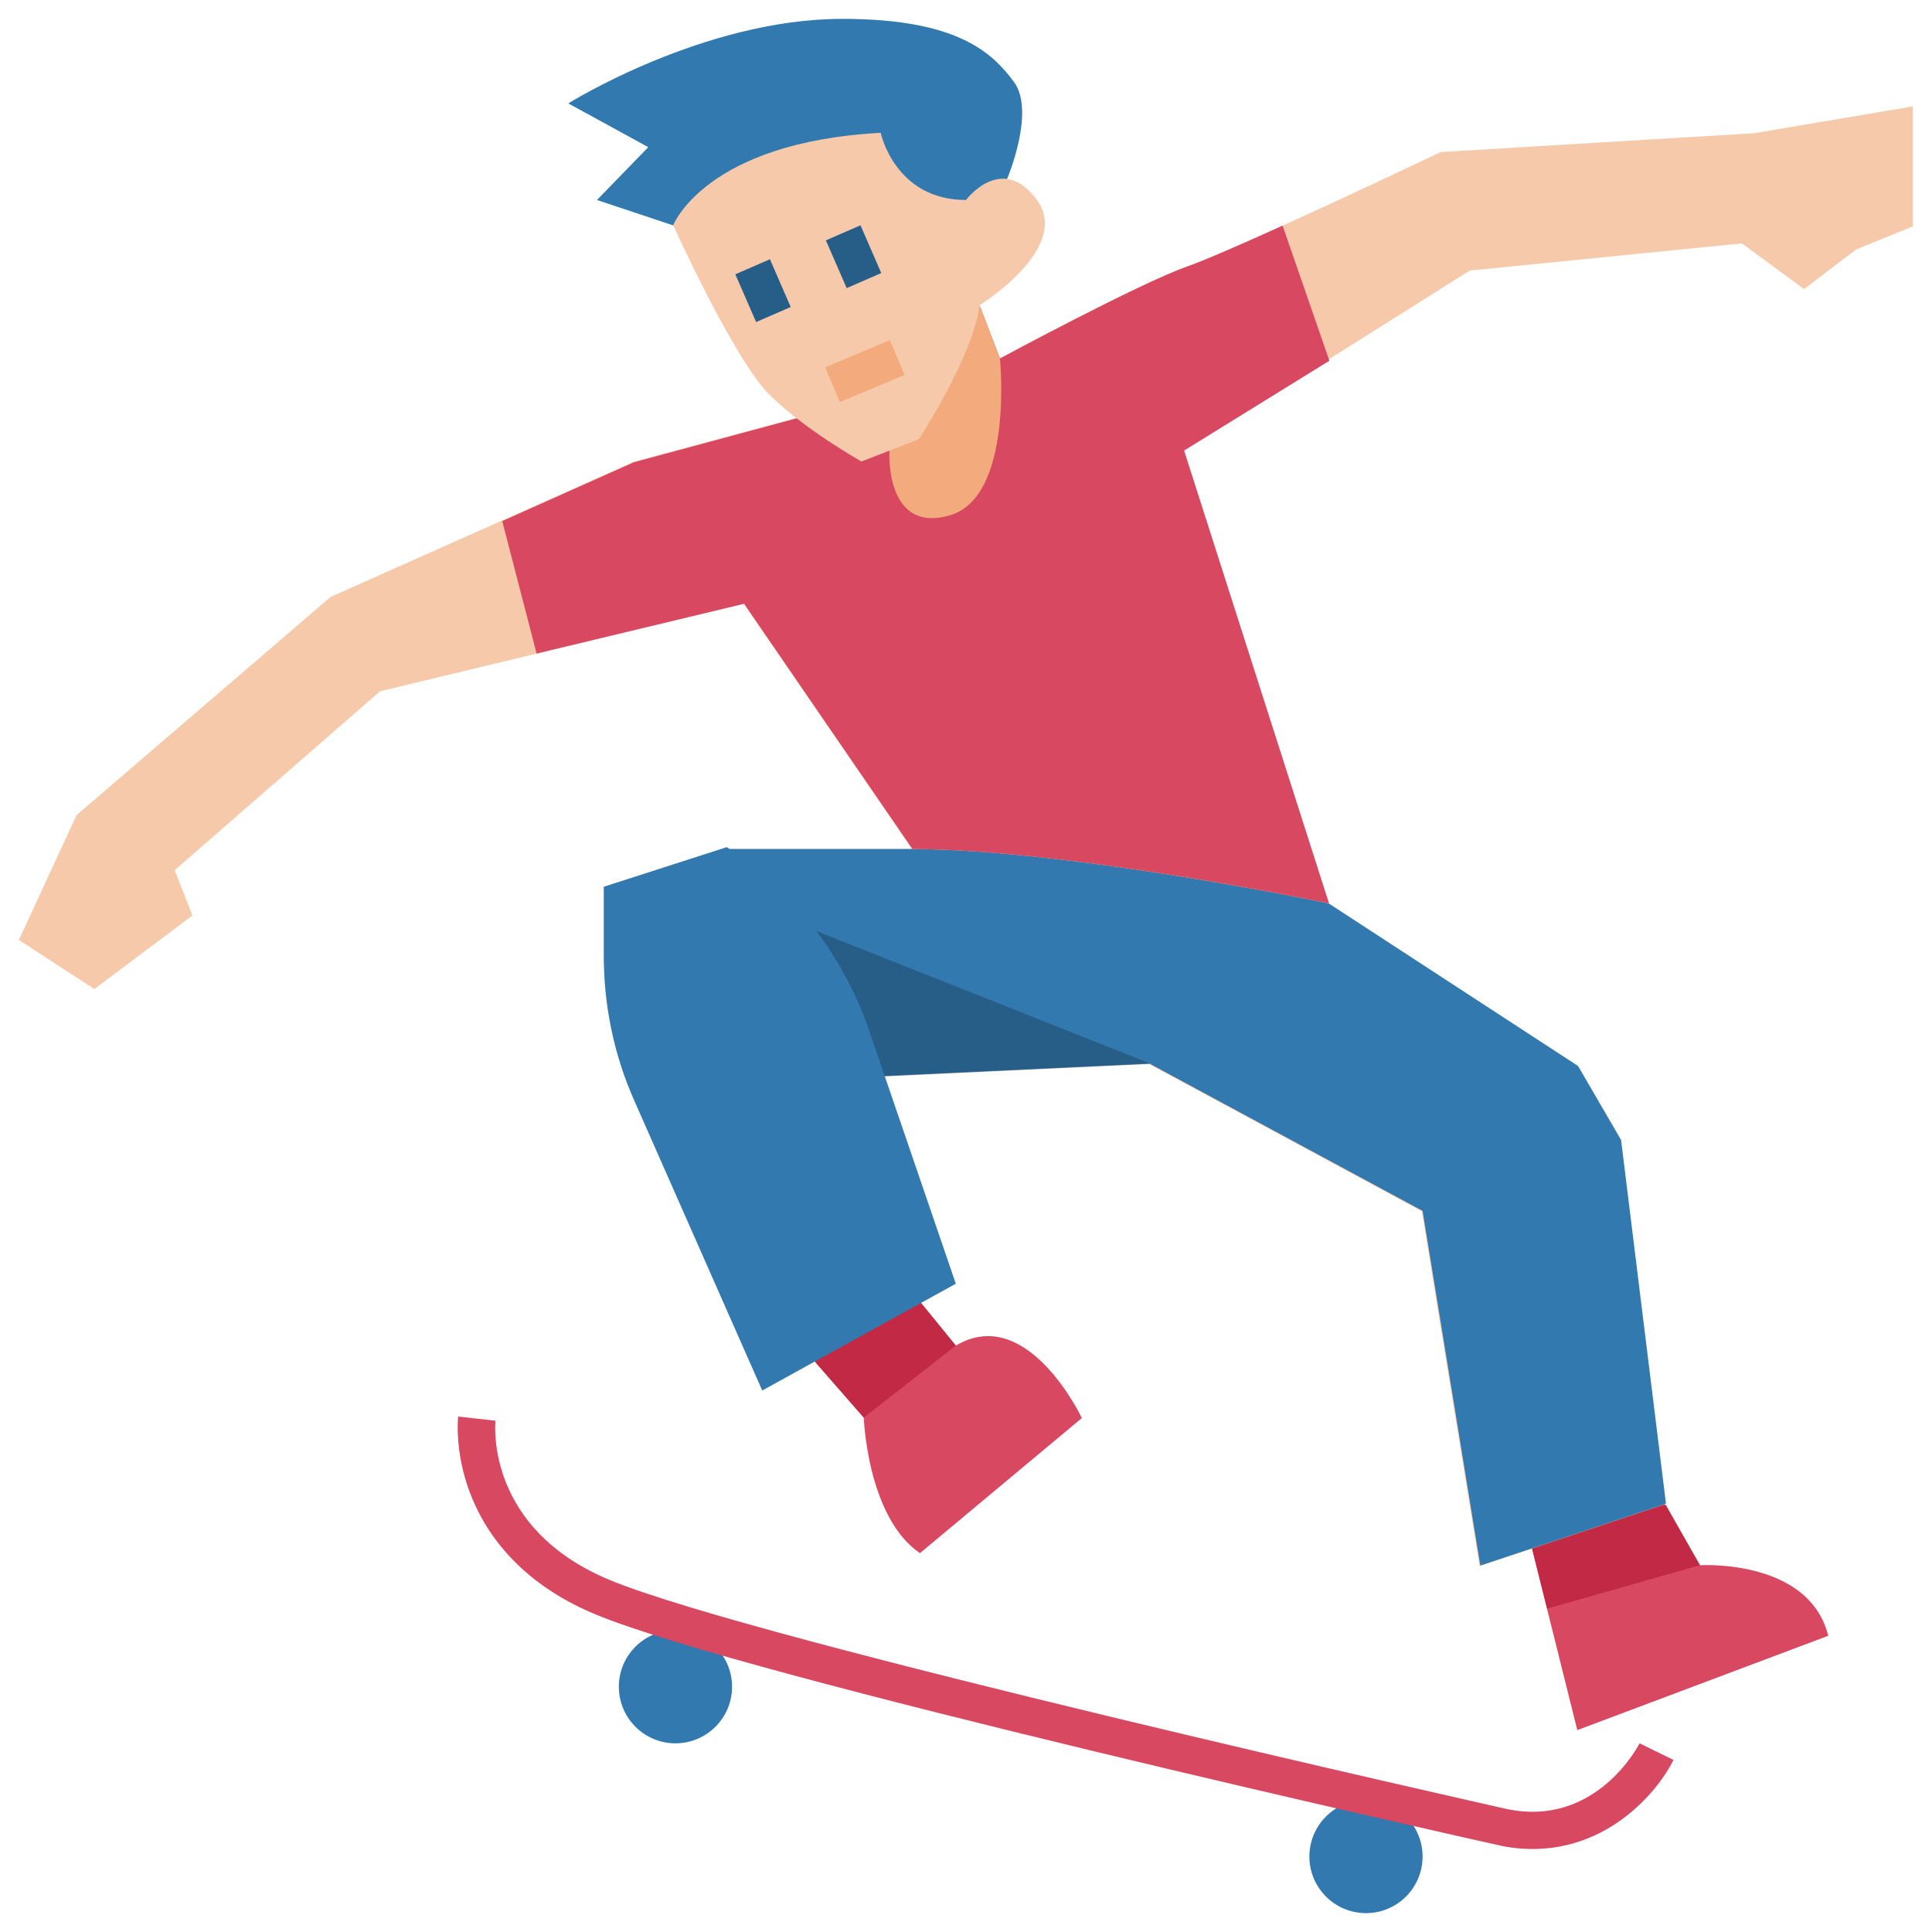 <svg width="512" height="512" viewBox="0 0 512 512" fill="none" xmlns="http://www.w3.org/2000/svg">
<rect x="0" y="0" width="512" height="512" fill="#333333" stroke="none"/>
<g clip-path="url(#clip0_185_90)">
<rect width="512" height="512" fill="white"/>
<path d="M441.4 398.8L450.5 414.8C450.5 414.8 479.4 413 484.5 433.5L418 458.5L406 410.4V399L441.4 398.8Z" fill="#D84861"/>
<path d="M441.4 398.8L406 399V410.3L410 426.3L450.5 414.8L441.4 398.8Z" fill="#C22945"/>
<path d="M244 345.2L253.3 356.6C272.3 345.3 286.7 375.8 286.7 375.8L243.8 411.6C229.8 402.1 228.9 375.6 228.9 375.6L216 360.9V345L244 345.2Z" fill="#D84861"/>
<path d="M244 345.2L216 345V360.9L228.9 375.7L253.3 356.6L244 345.2Z" fill="#C22945"/>
<path d="M266.9 47.4C266.9 47.4 274.5 29.5 268.7 21.7C262.9 13.9 253.7 5 223.2 5C186.4 5 150.6 27.4 150.6 27.4L171.8 39L158.2 53L178.3 59.7L253.2 67.5L266.9 47.4Z" fill="#3279AF"/>
<path d="M362 507C370.284 507 377 500.284 377 492C377 483.716 370.284 477 362 477C353.716 477 347 483.716 347 492C347 500.284 353.716 507 362 507Z" fill="#3279AF"/>
<path d="M179 462C187.284 462 194 455.284 194 447C194 438.716 187.284 432 179 432C170.716 432 164 438.716 164 447C164 455.284 170.716 462 179 462Z" fill="#3279AF"/>
<path d="M259.6 81L265 95C265 95 302.1 75 314.7 70.6C327.4 66.2 381.8 40.3 381.8 40.3L464.9 35.3L506.9 28.2V60L491.9 66.1L478.1 76.6L461.6 64.5L389.5 71.7L313.6 119.5L351.9 239.5L418.1 282.6L429.5 302.2L441.3 398.6L392.1 415L376.8 321L304.5 282L234.2 285.3L193 225H241.7L197.1 160L100.7 183.2L46.3 230.6L51 242.6L25 262.1L5 249.1L20.3 216L87.6 158.2L167.9 122.4L210.9 110.8" fill="#F6C9AA"/>
<path d="M441.5 398.5L392.3 414.9L377 320.9L304.7 281.9L234.4 285.2L193 225H241.7C283.6 225.1 352.1 239.4 352.1 239.4L418.2 282.5L429.6 302.1L441.5 398.5Z" fill="#3279AF"/>
<path d="M204.9 242.2L234.4 285.1L304.7 281.8L204.9 242.2Z" fill="#275E87"/>
<path d="M313.8 119.4L352.2 239.4C352.2 239.4 283.7 225.1 241.8 225L197.2 160L142.2 173.2L133.1 138.1L168 122.5L211 110.9L259.6 81L265 95C265 95 302.1 75 314.7 70.6C319.2 69 329.1 64.7 339.9 59.8L352.3 95.6L313.8 119.4Z" fill="#D84861"/>
<path d="M251.6 136.6C268.7 131.8 265 95 265 95L259.6 81L221.7 104.2L235.7 119.4C235.7 119.5 234.4 141.5 251.6 136.6Z" fill="#F3AB7D"/>
<path d="M192.6 224.5C210.3 236.1 223.6 253.3 230.4 273.3L253.3 340.2L202 368.5L168.1 291.7C162.7 279.6 160 266.4 160 253.2V235L192.6 224.5Z" fill="#3279AF"/>
<path d="M256 53C256 53 265.5 40.3 274.8 53C284.1 65.7 259.6 80.9 259.6 80.9C257.9 94.4 243.5 116.4 243.5 116.4L228.3 122.3C228.3 122.3 213.1 113.8 203.8 104.5C194.5 95.2 178.4 59.7 178.4 59.7C178.4 59.7 186.9 37.7 233.4 35.2C233.4 35.3 237.2 53 256 53Z" fill="#F6C9AA"/>
<path d="M204.042 68.703L209.548 81.357L200.378 85.347L194.872 72.693L204.042 68.703ZM228.039 59.708L233.545 72.362L224.375 76.352L218.869 63.698L228.039 59.708Z" fill="#275E87"/>
<path d="M235.837 90.144L239.707 99.364L222.558 106.562L218.688 97.342L235.837 90.144Z" fill="#F3AB7D"/>
<path d="M406.2 490C403.2 490 400 489.7 396.7 488.9C388.6 487.1 197 444.3 157.5 427.7C137 419.1 128.2 405.4 124.5 395.5C120.4 384.6 121.4 375.7 121.4 375.4L131.3 376.5C131.2 377.7 128.8 404.9 161.3 418.6C200 434.8 396.8 478.8 398.8 479.3C423 484.7 434.4 462.2 434.5 462L443.5 466.4C439.1 475.2 426.2 490 406.2 490Z" fill="#D84861"/>
</g>
<defs>
<clipPath id="clip0_185_90">
<rect width="512" height="512" fill="white"/>
</clipPath>
</defs>
</svg>
